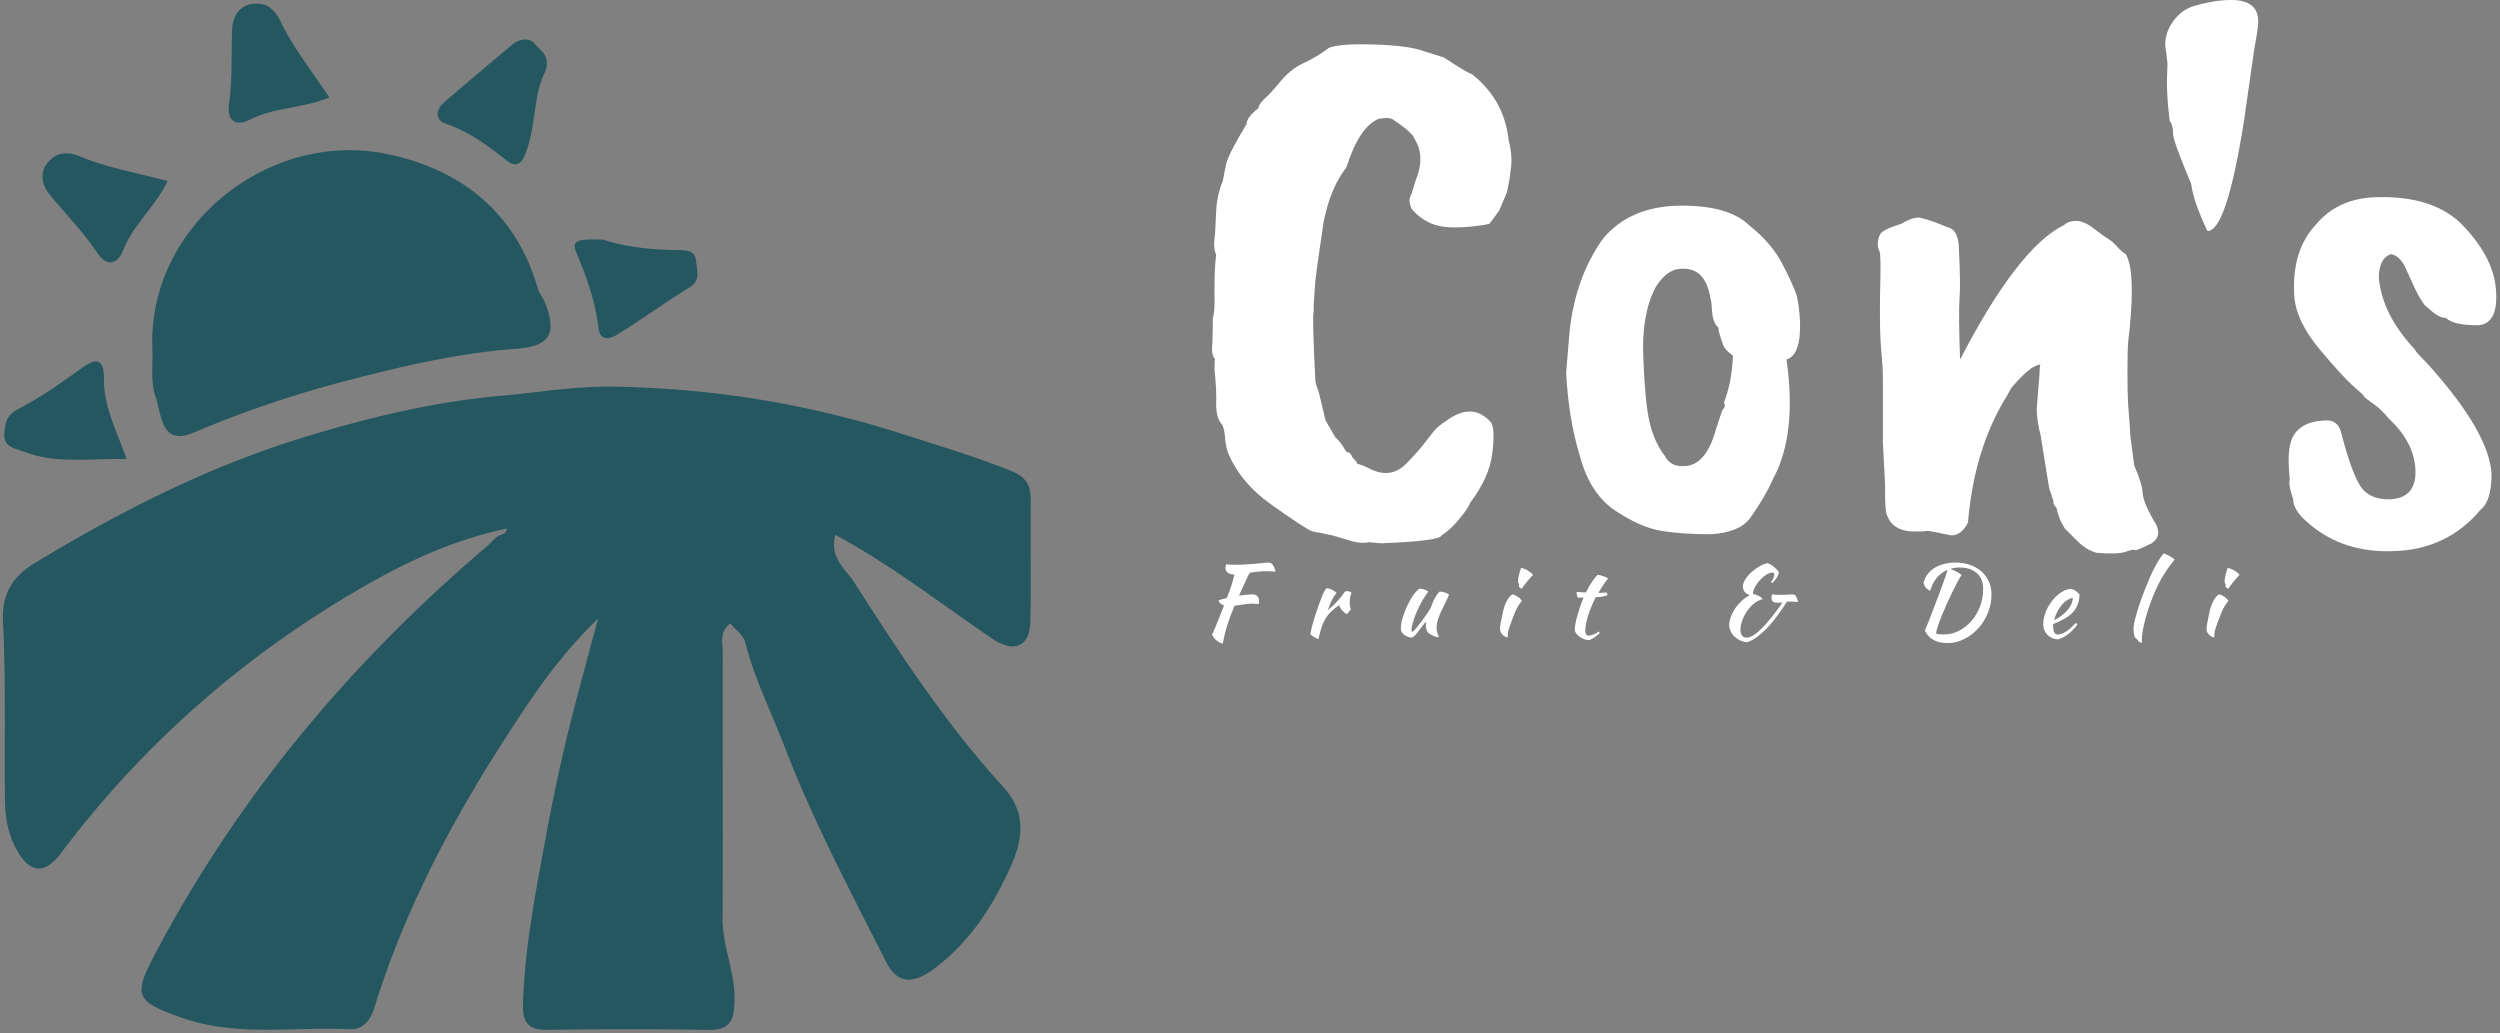 <svg data-v-423bf9ae="" xmlns="http://www.w3.org/2000/svg" viewBox="0 0 271 112" class="iconLeftSlogan"><rect x="0" y="0" width="271" height="112" fill="#808080" stroke="none"/><!----><!----><!----><g data-v-423bf9ae="" id="052e20ab-0300-4fdd-aadb-a5a6cfbcaabb" fill="#FFFFFF" transform="matrix(6.109,0,0,6.109,128.047,-24.559)"><path d="M2.62 4.87L2.62 4.87L2.62 4.87Q2.81 4.79 3.43 4.81L3.43 4.81L3.43 4.81Q4.05 4.83 4.31 4.93L4.31 4.93L4.66 5.04L4.66 5.04Q5.10 5.33 5.15 5.33L5.15 5.33L5.15 5.33Q5.73 5.78 5.81 6.51L5.81 6.51L5.81 6.51Q5.89 6.82 5.84 7.07L5.84 7.07L5.84 7.07Q5.84 7.15 5.78 7.43L5.78 7.43L5.64 7.76L5.47 7.99L5.47 7.99Q5.39 8.01 5.38 8.01L5.38 8.01L5.38 8.01Q4.86 8.09 4.58 8.03L4.58 8.03L4.58 8.03Q4.30 7.97 4.09 7.73L4.09 7.73L4.09 7.73Q4.05 7.64 4.05 7.57L4.05 7.57L4.05 7.57Q4.06 7.50 4.09 7.45L4.09 7.45L4.16 7.22L4.16 7.22Q4.34 6.78 4.13 6.47L4.13 6.47L4.13 6.47Q4.13 6.43 3.99 6.31L3.99 6.31L3.99 6.31Q3.85 6.20 3.77 6.15L3.77 6.15L3.77 6.15Q3.70 6.09 3.50 6.13L3.50 6.13L3.50 6.13Q3.16 6.27 2.93 6.99L2.93 6.99L2.93 6.99Q2.65 7.35 2.53 7.94L2.53 7.94L2.53 7.94Q2.37 8.99 2.37 9.13L2.37 9.13L2.35 9.44L2.35 9.56L2.35 9.56Q2.32 9.59 2.38 10.78L2.38 10.78L2.38 10.78Q2.39 10.85 2.44 10.98L2.44 10.98L2.44 10.98Q2.48 11.13 2.56 11.48L2.56 11.48L2.74 11.79L2.74 11.79Q2.81 11.83 2.93 12.04L2.93 12.04L2.93 12.04Q3.00 12.04 3.04 12.14L3.04 12.14L3.04 12.14Q3.14 12.24 3.12 12.25L3.12 12.25L3.12 12.25Q3.19 12.26 3.33 12.33L3.33 12.33L3.33 12.33Q3.71 12.53 3.99 12.25L3.99 12.25L3.99 12.25Q4.09 12.15 4.24 11.98L4.24 11.98L4.24 11.98Q4.38 11.80 4.46 11.70L4.46 11.70L4.46 11.70Q4.54 11.59 4.70 11.49L4.70 11.49L4.70 11.49Q5.17 11.14 5.50 11.52L5.50 11.52L5.50 11.52Q5.57 11.63 5.52 12.06L5.52 12.06L5.52 12.06Q5.47 12.49 5.12 12.95L5.12 12.95L5.12 12.95Q5.10 13.03 4.94 13.22L4.94 13.22L4.94 13.22Q4.79 13.41 4.62 13.52L4.62 13.52L4.62 13.52Q4.59 13.62 3.56 13.66L3.56 13.66L3.56 13.66Q3.50 13.66 3.33 13.64L3.33 13.64L3.33 13.64Q3.18 13.68 2.92 13.59L2.92 13.59L2.92 13.59Q2.66 13.51 2.63 13.51L2.63 13.51L2.45 13.47L2.45 13.47Q2.34 13.47 2.23 13.40L2.23 13.40L2.23 13.40Q2.11 13.33 1.85 13.15L1.85 13.15L1.85 13.15Q1.60 12.98 1.46 12.87L1.46 12.87L1.46 12.87Q1.04 12.53 0.85 12.10L0.85 12.10L0.85 12.10Q0.80 12.00 0.78 11.82L0.78 11.82L0.78 11.82Q0.77 11.65 0.73 11.56L0.73 11.56L0.73 11.56Q0.62 11.45 0.62 11.20L0.62 11.20L0.62 11.20Q0.63 10.95 0.59 10.58L0.59 10.58L0.59 10.58Q0.59 10.42 0.60 10.39L0.60 10.39L0.60 10.39Q0.53 10.32 0.55 10.14L0.55 10.14L0.55 10.14Q0.56 9.97 0.56 9.66L0.56 9.66L0.56 9.66Q0.60 9.58 0.59 9.16L0.59 9.16L0.59 9.16Q0.59 8.75 0.62 8.54L0.62 8.54L0.62 8.54Q0.56 8.41 0.60 8.18L0.60 8.18L0.62 7.76L0.62 7.76Q0.63 7.50 0.74 7.22L0.74 7.22L0.74 7.22Q0.76 7.10 0.80 6.92L0.80 6.92L0.80 6.92Q0.84 6.75 1.16 6.22L1.16 6.22L1.16 6.22Q1.16 6.10 1.37 5.94L1.37 5.94L1.37 5.94Q1.37 5.88 1.48 5.77L1.48 5.77L1.48 5.77Q1.60 5.66 1.74 5.49L1.74 5.49L1.74 5.49Q1.93 5.25 2.17 5.14L2.17 5.14L2.17 5.14Q2.41 5.03 2.62 4.87ZM9.39 9.31L9.39 9.31L9.39 9.31Q9.30 8.75 8.85 8.79L8.85 8.79L8.85 8.79Q8.60 8.81 8.41 9.13L8.41 9.13L8.41 9.13Q8.16 9.62 8.20 10.39L8.20 10.39L8.20 10.39Q8.23 11.17 8.31 11.51L8.31 11.51L8.31 11.51Q8.39 11.86 8.58 12.11L8.58 12.11L8.58 12.11Q8.69 12.31 8.92 12.29L8.92 12.29L8.92 12.29Q9.31 12.29 9.49 11.63L9.49 11.63L9.60 11.30L9.60 11.30Q9.67 11.23 9.63 11.16L9.63 11.16L9.63 11.16Q9.77 10.81 9.79 10.33L9.79 10.33L9.79 10.33Q9.65 10.23 9.62 10.15L9.62 10.15L9.62 10.15Q9.53 9.91 9.53 9.83L9.53 9.83L9.53 9.83Q9.44 9.76 9.42 9.56L9.42 9.56L9.42 9.56Q9.41 9.37 9.39 9.31ZM6.83 10.63L6.83 10.63L6.89 9.91L6.89 9.91Q6.99 8.95 7.48 8.26L7.48 8.26L7.48 8.26Q7.95 7.69 8.82 7.67L8.82 7.67L8.90 7.67L8.90 7.67Q9.72 7.67 10.08 8.02L10.08 8.02L10.08 8.02Q10.47 8.33 10.66 8.69L10.66 8.69L10.66 8.69Q10.85 9.06 10.91 9.23L10.91 9.23L10.91 9.23Q10.96 9.39 10.98 9.72L10.98 9.72L10.98 9.72Q11.00 10.32 10.74 10.40L10.74 10.40L10.74 10.40Q10.93 11.73 10.50 12.52L10.50 12.52L10.50 12.52Q10.36 12.84 10.09 13.22L10.09 13.22L10.09 13.22Q9.90 13.47 9.39 13.50L9.39 13.50L9.39 13.50Q8.89 13.50 8.52 13.44L8.52 13.44L8.52 13.44Q8.15 13.38 7.70 13.08L7.70 13.08L7.70 13.08Q7.25 12.78 7.07 12.10L7.07 12.10L7.07 12.10Q6.87 11.44 6.83 10.63ZM15.48 12.92L15.48 12.92L15.40 12.68L15.25 11.75L15.25 11.75Q15.18 11.48 15.18 11.27L15.18 11.27L15.23 10.65L15.23 10.65Q15.23 10.50 15.25 10.49L15.25 10.49L15.25 10.49Q15.08 10.49 14.74 10.89L14.74 10.89L14.74 10.89Q14.71 10.93 14.66 11.03L14.66 11.03L14.66 11.03Q14.07 11.97 13.96 13.29L13.96 13.29L13.96 13.29Q13.85 13.52 13.66 13.52L13.66 13.52L13.66 13.52Q13.29 13.44 13.24 13.44L13.24 13.44L13.15 13.45L12.96 13.45L12.96 13.45Q12.64 13.43 12.54 13.20L12.54 13.20L12.54 13.20Q12.49 13.13 12.49 12.84L12.49 12.84L12.49 12.64L12.45 11.87L12.45 10.72L12.45 10.72Q12.45 10.53 12.42 10.23L12.42 10.23L12.42 10.23Q12.39 9.91 12.40 9.22L12.40 9.22L12.40 9.22Q12.42 8.53 12.39 8.48L12.39 8.48L12.39 8.48Q12.36 8.43 12.36 8.34L12.36 8.34L12.36 8.34Q12.36 8.26 12.40 8.18L12.40 8.18L12.40 8.18Q12.45 8.09 12.78 7.99L12.78 7.99L12.78 7.99Q12.96 7.88 13.09 7.88L13.09 7.88L13.09 7.88Q13.29 7.92 13.59 8.05L13.59 8.05L13.59 8.05Q13.80 8.09 13.80 8.46L13.80 8.46L13.80 8.46Q13.83 9.06 13.81 9.32L13.81 9.32L13.81 9.32Q13.79 9.59 13.82 10.40L13.82 10.40L13.82 10.40Q14.85 8.41 15.67 8.01L15.67 8.01L15.67 8.01Q15.74 7.94 15.88 7.94L15.88 7.94L15.88 7.94Q16.02 7.94 16.20 8.08L16.20 8.08L16.20 8.08Q16.38 8.22 16.45 8.26L16.45 8.26L16.45 8.26Q16.52 8.30 16.61 8.40L16.61 8.40L16.61 8.40Q16.70 8.50 16.76 8.53L16.76 8.53L16.76 8.53Q16.93 8.81 16.83 9.84L16.83 9.84L16.83 9.84Q16.81 10.00 16.80 10.11L16.80 10.11L16.80 10.11Q16.79 10.23 16.79 10.63L16.79 10.63L16.79 10.63Q16.79 11.02 16.80 11.17L16.80 11.17L16.80 11.17Q16.84 11.66 16.84 11.75L16.84 11.75L16.91 12.28L16.91 12.28Q17.05 12.60 17.06 12.77L17.06 12.77L17.06 12.77Q17.07 12.95 17.30 13.33L17.30 13.33L17.30 13.33Q17.40 13.54 17.22 13.66L17.22 13.66L17.22 13.66Q16.94 13.80 16.92 13.78L16.92 13.78L16.92 13.78Q16.90 13.76 16.76 13.81L16.76 13.81L16.76 13.81Q16.62 13.86 16.25 13.83L16.25 13.83L16.25 13.83Q16.07 13.79 15.89 13.61L15.89 13.61L15.68 13.40L15.68 13.40Q15.57 13.23 15.53 13.03L15.53 13.03L15.53 13.03Q15.46 12.96 15.48 12.92ZM17.49 5.46L17.50 5.14L17.46 4.82L17.46 4.82Q17.46 4.59 17.60 4.40L17.60 4.40L17.60 4.40Q17.74 4.20 17.96 4.13L17.96 4.13L17.96 4.13Q18.33 4.02 18.63 4.02L18.63 4.02L18.63 4.02Q19.11 4.02 19.11 4.40L19.11 4.40L19.11 4.40Q19.11 4.52 19.04 4.89L19.04 4.89L18.86 6.15L18.86 6.15Q18.55 8.12 18.21 8.12L18.21 8.12L18.21 8.12Q17.96 7.60 17.92 7.28L17.92 7.28L17.92 7.28Q17.60 6.52 17.60 6.40L17.60 6.40L17.60 6.40Q17.60 6.23 17.54 6.17L17.54 6.17L17.54 6.17Q17.49 5.78 17.49 5.46L17.49 5.46ZM20.13 8.01L20.13 8.01L20.13 8.01Q20.51 7.55 21.17 7.52L21.17 7.52L21.17 7.52Q22.25 7.48 22.77 8.05L22.77 8.05L22.77 8.05Q23.30 8.62 23.33 9.18L23.33 9.18L23.33 9.18Q23.37 9.74 23.04 9.79L23.04 9.79L23.04 9.79Q22.58 9.80 22.44 9.66L22.44 9.66L22.44 9.66Q22.32 9.67 22.12 9.48L22.12 9.48L22.12 9.48Q22.04 9.44 21.90 9.16L21.90 9.16L21.74 8.81L21.74 8.81Q21.63 8.55 21.46 8.53L21.46 8.53L21.46 8.53Q21.25 8.61 21.25 8.95L21.25 8.95L21.25 8.95Q21.31 9.60 21.88 10.21L21.88 10.21L21.88 10.21Q21.88 10.21 21.90 10.24L21.90 10.24L21.90 10.24Q21.92 10.28 22.11 10.47L22.11 10.47L22.11 10.47Q23.21 11.69 23.25 12.43L23.25 12.43L23.25 12.43Q23.25 12.91 23.06 13.06L23.06 13.06L23.06 13.06Q22.46 13.78 21.49 13.80L21.49 13.80L21.49 13.80Q20.52 13.83 19.89 13.20L19.89 13.20L19.89 13.20Q19.73 13.03 19.73 12.88L19.73 12.88L19.73 12.88Q19.64 12.61 19.67 12.53L19.67 12.53L19.67 12.53Q19.63 12.14 19.67 11.94L19.67 11.94L19.67 11.94Q19.75 11.49 20.33 11.48L20.33 11.48L20.33 11.48Q20.54 11.48 20.59 11.73L20.59 11.73L20.59 11.73Q20.78 12.45 20.94 12.67L20.94 12.67L20.94 12.67Q21.10 12.89 21.46 12.88L21.46 12.88L21.46 12.88Q21.92 12.85 21.90 12.36L21.90 12.36L21.90 12.36Q21.88 11.87 21.43 11.45L21.43 11.45L21.43 11.45Q21.29 11.28 21.16 11.19L21.16 11.19L21.16 11.19Q21.03 11.10 20.99 11.06L20.99 11.06L20.99 11.06Q20.97 11.02 20.92 10.98L20.92 10.98L20.92 10.98Q20.64 10.75 20.21 10.23L20.21 10.23L20.21 10.23Q19.78 9.72 19.75 9.27L19.75 9.27L19.75 9.27Q19.70 8.47 20.13 8.01Z"></path></g><!----><g data-v-423bf9ae="" id="5f860813-e65c-4012-995f-5875614cc0a0" transform="matrix(1.112,0,0,1.112,0.31,0.395)" stroke="none" fill="#245760"><path fill-rule="evenodd" clip-rule="evenodd" d="M81.15 51.783c-.604 2.233.995 3.315 1.83 4.615 4.447 6.934 8.947 13.84 14.532 19.946 2.996 3.279 1.381 6.591-.166 9.636-1.57 3.088-3.653 5.908-6.517 8.064-2.077 1.563-3.633 1.546-4.737-.645-3.49-6.926-7.141-13.781-9.92-21.044-1.288-3.367-2.933-6.598-3.816-10.127-.168-.672-.936-1.195-1.443-1.806-1.105.832-.732 1.927-.734 2.839-.034 8.633.038 17.264-.021 25.895-.018 2.736 1.222 5.225 1.168 7.985-.037 1.992-.417 2.942-2.615 2.901-5.218-.1-10.439-.081-15.657-.005-1.885.029-2.405-.788-2.352-2.533.167-5.488 1.222-10.825 2.218-16.208.771-4.18 1.653-8.317 2.721-12.423.708-2.723 1.446-5.438 2.374-8.918-3.972 3.834-6.559 7.814-9.095 11.75-5.273 8.184-9.797 16.77-12.692 26.133-.349 1.13-1.01 2.212-2.472 2.14-5.545-.27-11.145.796-16.618-1.223-3.984-1.466-4.458-1.994-2.484-5.765 8.139-15.549 19.194-28.745 32.53-40.085.379-.323.682-.756 1.1-.999.35-.204.814-.209.854-.743-5.052 1.062-9.531 3.119-13.791 5.56C23.699 63.392 13.761 72.049 5.672 82.8c-1.692 2.247-3.142 1.91-4.41-.48C.41 80.713.22 79.12.203 77.433c-.061-5.722.096-11.451-.19-17.159-.141-2.788.977-4.457 3.132-5.761 8.177-4.945 16.688-9.294 25.807-12.117 6.39-1.977 12.923-3.582 19.702-4.179 3.562-.313 7.113-.934 10.709-.881 9.571.136 18.912 1.614 28.059 4.533 3.633 1.158 7.266 2.249 10.815 3.66 1.518.604 1.977 1.415 1.961 2.89-.042 3.915.042 7.83-.031 11.743-.046 2.5-1.55 3.209-3.722 1.738-4.96-3.359-9.679-7.079-15.295-10.117zM14.57 33.555c-.41-11.856 11.273-21.209 22.737-18.924 7.222 1.44 12.723 5.651 14.868 13.225.131.461.508.847.684 1.3 1.207 3.109.391 4.252-2.849 4.491-5.72.421-11.27 1.742-16.815 3.191a107.431 107.431 0 0 0-14.641 4.995c-3.17 1.337-3.092-1.883-3.668-3.512-.511-1.445-.241-3.167-.316-4.766zM52.861 6.658c-1.176 2.178-.836 5.295-1.963 8.076-.509 1.257-1.198 1.021-1.778.562-1.834-1.447-3.66-2.815-5.929-3.586-1.025-.349-1.057-1.334-.179-2.088a632.215 632.215 0 0 1 6.685-5.661c.697-.581 1.729-.633 2.164-.036.469.644 1.596 1.082 1 2.733zM58.553 23.01c2.067.715 4.734.995 7.444 1.019.67.007 1.489.063 1.571 1.029.08.938.525 1.896-.67 2.629-2.389 1.467-4.657 3.129-7.048 4.594-.574.351-1.618.736-1.78-.64-.303-2.556-1.142-4.938-2.139-7.301-.509-1.208-.083-1.444 2.622-1.33zM12.071 44.405c-3.534-.112-6.828.511-10.03-.733-.91-.353-1.997-.417-1.894-1.84.074-1.037.253-1.74 1.375-2.325 2.137-1.113 4.141-2.509 6.096-3.931 1.636-1.19 2.251-.876 2.24 1.108-.013 2.602 1.196 4.873 2.213 7.721zM16.066 17.293c-1.277 2.597-3.396 4.29-4.356 6.785-.415 1.075-1.402 1.855-2.553.148-1.333-1.979-3.026-3.715-4.559-5.56-.863-1.038-1.029-2.272-.167-3.237.767-.857 1.708-1.108 3.136-.516 2.608 1.082 5.46 1.568 8.499 2.38zM31.824 9.15c-2.681 1.091-5.389.946-7.765 2.171-1.025.528-2.281.454-2.005-1.587.32-2.365.21-4.786.292-7.184.046-1.349.743-2.382 2.029-2.529 1.143-.131 2.012.308 2.685 1.7 1.227 2.543 3.034 4.802 4.764 7.429z"></path></g><!----><g data-v-423bf9ae="" id="fa854f40-c49e-4755-9dc4-fe8a0b357d50" fill="#FFFFFF" transform="matrix(0.766,0,0,0.766,130.17,57.273)"><path d="M7.28 9.34L7.28 9.34L7.28 9.34Q7.73 9.34 7.99 9.59L7.99 9.59L7.99 9.59Q8.25 9.84 8.25 10.29L8.25 10.29L8.25 10.29Q8.25 10.40 8.23 10.52L8.23 10.52L8.23 10.52Q8.22 10.64 8.18 10.72L8.18 10.72L8.18 10.72Q7.99 10.70 7.77 10.68L7.77 10.68L7.77 10.68Q7.55 10.65 7.24 10.65L7.24 10.65L7.24 10.65Q6.61 10.65 5.98 10.77L5.98 10.77L5.98 10.77Q5.35 10.88 4.77 10.95L4.77 10.95L4.77 10.95Q4.14 12.43 3.74 13.73L3.74 13.73L3.74 13.73Q3.33 15.04 3.11 16.31L3.11 16.31L3.11 16.31Q2.63 16.20 2.27 15.90L2.27 15.90L2.27 15.90Q1.90 15.61 1.58 15.08L1.58 15.08L1.58 15.08Q1.68 14.85 1.82 14.54L1.82 14.54L1.82 14.54Q1.96 14.22 2.16 13.74L2.16 13.74L2.16 13.74Q2.35 13.26 2.63 12.56L2.63 12.56L2.63 12.56Q2.90 11.87 3.28 10.91L3.28 10.91L3.28 10.91Q2.69 10.71 2.51 10.22L2.51 10.22L2.51 10.22Q2.58 10.15 2.90 10.06L2.90 10.06L2.90 10.06Q3.22 9.97 3.68 9.86L3.68 9.86L3.68 9.86Q3.89 9.31 4.05 8.88L4.05 8.88L4.05 8.88Q4.20 8.46 4.33 8.07L4.33 8.07L4.33 8.07Q4.45 7.69 4.56 7.32L4.56 7.32L4.56 7.32Q4.66 6.94 4.75 6.52L4.75 6.52L4.68 6.52L4.68 6.52Q4.14 6.52 3.81 6.27L3.81 6.27L3.81 6.27Q3.49 6.02 3.49 5.61L3.49 5.61L3.49 5.61Q3.49 5.50 3.52 5.35L3.52 5.35L3.52 5.35Q3.56 5.19 3.61 5.08L3.61 5.08L3.61 5.08Q3.88 5.12 4.14 5.14L4.14 5.14L4.14 5.14Q4.40 5.15 4.82 5.15L4.82 5.15L4.82 5.15Q5.70 5.15 6.47 5.10L6.47 5.10L6.47 5.10Q7.24 5.05 7.86 5.00L7.86 5.00L7.86 5.00Q8.48 4.94 8.93 4.89L8.93 4.89L8.93 4.89Q9.38 4.84 9.62 4.84L9.62 4.84L9.62 4.84Q9.94 4.84 10.19 5.18L10.19 5.18L10.19 5.18Q10.44 5.52 10.58 6.13L10.58 6.13L10.58 6.13Q10.14 6.09 9.86 6.08L9.86 6.08L9.86 6.08Q9.59 6.06 9.38 6.06L9.38 6.06L9.38 6.06Q8.67 6.06 8.07 6.13L8.07 6.13L8.07 6.13Q7.48 6.19 6.94 6.27L6.94 6.27L6.94 6.27Q6.86 6.40 6.75 6.59L6.75 6.59L6.75 6.59Q6.65 6.79 6.48 7.15L6.48 7.15L6.48 7.15Q6.31 7.50 6.05 8.08L6.05 8.08L6.05 8.08Q5.80 8.65 5.40 9.53L5.40 9.53L5.40 9.53Q5.95 9.45 6.45 9.39L6.45 9.39L6.45 9.39Q6.94 9.34 7.28 9.34ZM15.50 14.90L15.50 14.90L15.50 14.90Q15.57 14.49 15.74 13.82L15.74 13.82L15.74 13.82Q15.92 13.16 16.16 12.41L16.16 12.41L16.16 12.41Q16.39 11.66 16.66 10.91L16.66 10.91L16.66 10.91Q16.93 10.15 17.18 9.55L17.18 9.55L17.18 9.55Q17.36 9.11 17.50 8.87L17.50 8.87L17.50 8.87Q17.64 8.62 17.81 8.46L17.81 8.46L17.81 8.46Q18.00 8.48 18.21 8.55L18.21 8.55L18.21 8.55Q18.42 8.62 18.62 8.72L18.62 8.72L18.62 8.72Q18.82 8.82 18.97 8.93L18.97 8.93L18.97 8.93Q19.12 9.03 19.21 9.13L19.21 9.13L19.21 9.13Q18.83 9.58 18.54 10.15L18.54 10.15L18.54 10.15Q18.26 10.72 17.96 11.62L17.96 11.62L17.96 11.62Q18.72 10.95 19.30 10.33L19.30 10.33L19.30 10.33Q19.88 9.72 20.38 8.96L20.38 8.96L20.38 8.96Q20.47 8.89 20.68 8.89L20.68 8.89L20.68 8.89Q20.87 8.89 21.06 8.95L21.06 8.95L21.06 8.95Q21.24 9.02 21.31 9.13L21.31 9.13L21.31 9.13Q21.06 9.80 21.06 10.46L21.06 10.46L21.06 10.46Q21.06 11.07 21.24 11.38L21.24 11.38L21.24 11.38Q21.22 11.47 21.05 11.70L21.05 11.70L21.05 11.70Q20.87 11.94 20.66 12.15L20.66 12.15L20.66 12.15Q20.29 11.96 19.99 11.61L19.99 11.61L19.99 11.61Q19.70 11.27 19.56 10.86L19.56 10.86L19.56 10.86Q18.90 11.33 18.44 11.77L18.44 11.77L18.44 11.77Q17.98 12.21 17.65 12.75L17.65 12.75L17.65 12.75Q17.32 13.29 17.09 13.99L17.09 13.99L17.09 13.99Q16.86 14.69 16.65 15.65L16.65 15.65L16.65 15.65Q16.52 15.64 16.34 15.56L16.34 15.56L16.34 15.56Q16.17 15.48 15.99 15.37L15.99 15.37L15.99 15.37Q15.82 15.26 15.68 15.13L15.68 15.13L15.68 15.13Q15.54 15.01 15.50 14.90ZM32.28 14.87L32.28 14.87L32.28 14.87Q32.02 14.64 31.93 14.31L31.93 14.31L31.93 14.31Q31.84 13.97 31.84 13.73L31.84 13.73L31.84 13.73Q31.84 13.44 31.91 13.23L31.91 13.23L31.91 13.23Q31.85 13.23 31.65 13.45L31.65 13.45L31.65 13.45Q31.46 13.68 31.23 13.99L31.23 13.99L31.23 13.99Q31.00 14.29 30.77 14.59L30.77 14.59L30.77 14.59Q30.55 14.88 30.44 15.02L30.44 15.02L30.44 15.02Q30.25 15.22 30.09 15.33L30.09 15.33L30.09 15.33Q29.93 15.44 29.83 15.46L29.83 15.46L29.83 15.46Q29.61 15.44 29.36 15.37L29.36 15.37L29.36 15.37Q29.12 15.29 28.90 15.15L28.90 15.15L28.90 15.15Q28.69 15.01 28.52 14.81L28.52 14.81L28.52 14.81Q28.36 14.62 28.31 14.36L28.31 14.36L28.31 14.36Q28.31 13.97 28.33 13.72L28.33 13.72L28.33 13.72Q28.35 13.47 28.42 13.17L28.42 13.17L28.42 13.17Q28.55 12.64 28.79 11.97L28.79 11.97L28.79 11.97Q29.04 11.30 29.36 10.65L29.36 10.65L29.36 10.65Q29.68 10.00 30.08 9.43L30.08 9.43L30.08 9.43Q30.48 8.86 30.93 8.54L30.93 8.54L30.93 8.54Q31.05 8.54 31.22 8.56L31.22 8.56L31.22 8.56Q31.39 8.58 31.56 8.64L31.56 8.64L31.56 8.64Q31.74 8.69 31.90 8.77L31.90 8.77L31.90 8.77Q32.06 8.85 32.17 8.97L32.17 8.97L32.17 8.97Q32.05 9.11 31.53 9.91L31.53 9.91L31.53 9.91Q31.02 10.71 30.39 12.21L30.39 12.21L30.39 12.21Q30.32 12.36 30.23 12.66L30.23 12.66L30.23 12.66Q30.13 12.95 30.03 13.27L30.03 13.27L30.03 13.27Q29.93 13.59 29.87 13.90L29.87 13.90L29.87 13.90Q29.81 14.21 29.81 14.39L29.81 14.39L29.81 14.39Q29.81 14.50 29.84 14.56L29.84 14.56L29.84 14.56Q29.88 14.62 29.90 14.64L29.90 14.64L29.90 14.64Q30.11 14.56 30.44 14.18L30.44 14.18L30.44 14.18Q30.76 13.80 31.33 13.02L31.33 13.02L31.33 13.02Q31.47 12.82 31.66 12.57L31.66 12.57L31.66 12.57Q31.85 12.32 32.05 12.03L32.05 12.03L32.05 12.03Q32.24 11.75 32.42 11.44L32.42 11.44L32.42 11.44Q32.59 11.13 32.70 10.82L32.70 10.82L32.70 10.82Q32.76 10.65 32.85 10.42L32.85 10.42L32.85 10.42Q32.94 10.19 33.07 9.94L33.07 9.94L33.07 9.94Q33.21 9.69 33.38 9.43L33.38 9.43L33.38 9.43Q33.56 9.17 33.80 8.95L33.80 8.95L33.80 8.95Q33.98 8.95 34.19 8.99L34.19 8.99L34.19 8.99Q34.40 9.03 34.59 9.09L34.59 9.09L34.59 9.09Q34.78 9.16 34.92 9.23L34.92 9.23L34.92 9.23Q35.06 9.31 35.13 9.39L35.13 9.39L35.13 9.39Q34.87 10.01 34.57 10.61L34.57 10.61L34.57 10.61Q34.26 11.21 33.99 11.79L33.99 11.79L33.99 11.79Q33.73 12.38 33.54 12.95L33.54 12.95L33.54 12.95Q33.36 13.52 33.36 14.07L33.36 14.07L33.36 14.07Q33.36 14.36 33.41 14.58L33.41 14.58L33.41 14.58Q33.46 14.80 33.52 14.95L33.52 14.95L33.52 14.95Q33.57 15.09 33.62 15.19L33.62 15.19L33.62 15.19Q33.67 15.29 33.67 15.36L33.67 15.36L33.67 15.36Q33.67 15.37 33.64 15.40L33.64 15.40L33.64 15.40Q33.63 15.41 33.61 15.41L33.61 15.41L33.61 15.41Q33.52 15.41 33.36 15.37L33.36 15.37L33.36 15.37Q33.21 15.33 33.02 15.25L33.02 15.25L33.02 15.25Q32.83 15.18 32.64 15.08L32.64 15.08L32.64 15.08Q32.45 14.98 32.28 14.87ZM42.34 14.24L42.34 14.24L42.34 14.24Q42.34 14.11 42.36 13.92L42.36 13.92L42.36 13.92Q42.38 13.73 42.43 13.42L42.43 13.42L42.43 13.42Q42.49 13.10 42.58 12.66L42.58 12.66L42.58 12.66Q42.67 12.21 42.81 11.58L42.81 11.58L42.81 11.58Q42.84 11.44 42.94 11.13L42.94 11.13L42.94 11.13Q43.04 10.82 43.20 10.48L43.20 10.48L43.20 10.48Q43.36 10.14 43.59 9.81L43.59 9.81L43.59 9.81Q43.82 9.49 44.14 9.34L44.14 9.34L44.14 9.34Q44.38 9.39 44.77 9.63L44.77 9.63L44.77 9.63Q45.16 9.86 45.44 10.26L45.44 10.26L45.44 10.26Q45.12 10.63 44.91 10.99L44.91 10.99L44.91 10.99Q44.69 11.35 44.51 11.75L44.51 11.75L44.51 11.75Q44.34 12.14 44.19 12.56L44.19 12.56L44.19 12.56Q44.04 12.98 43.86 13.44L43.86 13.44L43.86 13.44Q43.71 13.83 43.58 14.25L43.58 14.25L43.58 14.25Q43.46 14.66 43.44 14.97L43.44 14.97L43.44 14.97Q43.44 15.22 43.44 15.32L43.44 15.32L43.44 15.32Q43.43 15.43 43.36 15.43L43.36 15.43L43.36 15.43Q43.30 15.43 43.13 15.36L43.13 15.36L43.13 15.36Q42.97 15.29 42.79 15.14L42.79 15.14L42.79 15.14Q42.62 14.99 42.48 14.77L42.48 14.77L42.48 14.77Q42.34 14.55 42.34 14.24ZM45.01 8.16L45.01 8.16L45.01 8.16Q45.01 8.08 45.05 7.91L45.05 7.91L45.05 7.91Q44.98 7.84 44.93 7.70L44.93 7.70L44.93 7.70Q44.88 7.56 44.88 7.45L44.88 7.45L44.88 7.45Q44.88 7.32 44.92 7.11L44.92 7.11L44.92 7.11Q44.95 6.89 45.01 6.64L45.01 6.64L45.01 6.64Q45.07 6.38 45.15 6.11L45.15 6.11L45.15 6.11Q45.23 5.84 45.32 5.61L45.32 5.61L45.32 5.61Q45.49 5.61 45.73 5.71L45.73 5.71L45.73 5.71Q45.98 5.80 46.23 5.94L46.23 5.94L46.23 5.94Q46.48 6.09 46.69 6.27L46.69 6.27L46.69 6.27Q46.90 6.44 47.01 6.59L47.01 6.59L47.01 6.59Q46.86 6.75 46.61 7.02L46.61 7.02L46.61 7.02Q46.35 7.29 46.12 7.59L46.12 7.59L46.12 7.59Q45.88 7.90 45.68 8.16L45.68 8.16L45.68 8.16Q45.49 8.43 45.43 8.54L45.43 8.54L45.43 8.54Q45.26 8.51 45.14 8.39L45.14 8.39L45.14 8.39Q45.01 8.27 45.01 8.16ZM54.15 9.81L53.35 9.81L53.35 9.81Q53.28 9.73 53.23 9.46L53.23 9.46L53.23 9.46Q53.17 9.18 53.17 8.99L53.17 8.99L53.17 8.99Q53.54 9.02 53.87 9.04L53.87 9.04L53.87 9.04Q54.21 9.06 54.49 9.07L54.49 9.07L54.49 9.07Q54.70 8.65 54.94 8.24L54.94 8.24L54.94 8.24Q55.19 7.83 55.42 7.48L55.42 7.48L55.42 7.48Q55.65 7.14 55.85 6.90L55.85 6.90L55.85 6.90Q56.06 6.66 56.17 6.59L56.17 6.59L56.17 6.59Q56.31 6.59 56.53 6.64L56.53 6.64L56.53 6.64Q56.74 6.69 56.97 6.77L56.97 6.77L56.97 6.77Q57.19 6.85 57.37 6.93L57.37 6.93L57.37 6.93Q57.55 7.01 57.62 7.10L57.62 7.10L57.62 7.10Q57.20 7.63 56.90 8.09L56.90 8.09L56.90 8.09Q56.60 8.54 56.25 9.13L56.25 9.13L56.25 9.13Q56.53 9.13 56.82 9.11L56.82 9.11L56.82 9.11Q57.11 9.10 57.40 9.07L57.40 9.07L57.40 9.07Q57.47 9.14 57.51 9.25L57.51 9.25L57.51 9.25Q57.55 9.35 57.55 9.46L57.55 9.46L57.55 9.46Q56.87 9.72 55.89 9.74L55.89 9.74L55.89 9.74Q55.54 10.42 55.27 11.08L55.27 11.08L55.27 11.08Q54.99 11.75 54.80 12.36L54.80 12.36L54.80 12.36Q54.61 12.98 54.51 13.52L54.51 13.52L54.51 13.52Q54.40 14.07 54.40 14.50L54.40 14.50L54.40 14.50Q54.40 15.12 54.87 15.19L54.87 15.19L54.87 15.19Q55.29 15.13 55.66 14.98L55.66 14.98L55.66 14.98Q56.04 14.83 56.34 14.59L56.34 14.59L56.34 14.59Q56.42 14.71 56.43 14.80L56.43 14.80L56.43 14.80Q56.35 14.92 56.15 15.09L56.15 15.09L56.15 15.09Q55.94 15.26 55.71 15.42L55.71 15.42L55.71 15.42Q55.47 15.58 55.24 15.69L55.24 15.69L55.24 15.69Q55.02 15.81 54.91 15.82L54.91 15.82L54.91 15.82Q54.56 15.81 54.21 15.67L54.21 15.67L54.21 15.67Q53.86 15.53 53.57 15.32L53.57 15.32L53.57 15.32Q53.28 15.11 53.10 14.85L53.10 14.85L53.10 14.85Q52.92 14.59 52.92 14.34L52.92 14.34L52.92 14.34Q52.92 14 53.01 13.49L53.01 13.49L53.01 13.49Q53.10 12.98 53.27 12.38L53.27 12.38L53.27 12.38Q53.44 11.77 53.66 11.12L53.66 11.12L53.66 11.12Q53.89 10.46 54.15 9.81L54.15 9.81ZM81.70 10.53L81.70 10.53L81.70 10.53Q81.20 10.53 80.98 10.37L80.98 10.37L80.98 10.37Q80.75 10.21 80.75 9.86L80.75 9.86L80.75 9.86Q80.75 9.63 80.84 9.34L80.84 9.34L80.84 9.34Q81.10 9.38 81.35 9.39L81.35 9.39L81.35 9.39Q81.59 9.41 81.94 9.41L81.94 9.41L81.94 9.41Q82.39 9.41 82.69 9.40L82.69 9.40L82.69 9.40Q82.99 9.39 83.19 9.38L83.19 9.38L83.19 9.38Q83.40 9.37 83.52 9.36L83.52 9.36L83.52 9.36Q83.64 9.35 83.73 9.35L83.73 9.35L83.73 9.35Q84.07 9.35 84.22 9.60L84.22 9.60L84.22 9.60Q84.38 9.84 84.52 10.43L84.52 10.43L84.52 10.43Q84.11 10.39 83.85 10.37L83.85 10.37L83.85 10.37Q83.59 10.36 83.40 10.36L83.40 10.36L83.40 10.36Q83.26 10.36 83.15 10.37L83.15 10.37L83.15 10.37Q83.03 10.37 82.94 10.37L82.94 10.37L82.94 10.37Q82.45 11.16 81.81 12.06L81.81 12.06L81.81 12.06Q81.17 12.96 80.44 13.78L80.44 13.78L80.44 13.78Q79.70 14.59 78.90 15.22L78.90 15.22L78.90 15.22Q78.11 15.86 77.31 16.11L77.31 16.11L77.31 16.11Q76.76 16.06 76.31 15.85L76.31 15.85L76.31 15.85Q75.87 15.64 75.53 15.32L75.53 15.32L75.53 15.32Q75.19 15.01 75.00 14.60L75.00 14.60L75.00 14.60Q74.80 14.18 74.77 13.71L74.77 13.71L74.77 13.71Q74.79 13.05 75.05 12.40L75.05 12.40L75.05 12.40Q75.31 11.75 75.71 11.19L75.71 11.19L75.71 11.19Q76.12 10.63 76.63 10.18L76.63 10.18L76.63 10.18Q77.14 9.73 77.66 9.46L77.66 9.46L77.66 9.46Q77.14 9.24 76.92 8.93L76.92 8.93L76.92 8.93Q76.71 8.62 76.71 8.26L76.71 8.26L76.71 8.26Q76.71 7.76 77.06 7.20L77.06 7.20L77.06 7.20Q77.42 6.65 77.95 6.17L77.95 6.17L77.95 6.17Q78.48 5.70 79.09 5.36L79.09 5.36L79.09 5.36Q79.70 5.01 80.21 4.93L80.21 4.93L80.21 4.93Q80.35 4.96 80.60 5.10L80.60 5.10L80.60 5.10Q80.86 5.25 81.12 5.46L81.12 5.46L81.12 5.46Q81.37 5.67 81.57 5.89L81.57 5.89L81.57 5.89Q81.77 6.10 81.80 6.26L81.80 6.26L81.80 6.26Q81.77 6.43 81.68 6.64L81.68 6.64L81.68 6.64Q81.59 6.85 81.45 7.05L81.45 7.05L81.45 7.05Q81.31 7.25 81.16 7.43L81.16 7.43L81.16 7.43Q81.00 7.62 80.85 7.73L80.85 7.73L80.85 7.73Q80.71 7.69 80.68 7.59L80.68 7.59L80.68 7.59Q80.85 7.42 81.00 7.11L81.00 7.11L81.00 7.11Q81.16 6.79 81.16 6.51L81.16 6.51L81.16 6.51Q81.16 6.36 81.09 6.31L81.09 6.31L81.09 6.31Q81.02 6.26 80.86 6.26L80.86 6.26L80.86 6.26Q80.47 6.26 80.00 6.57L80.00 6.57L80.00 6.57Q79.52 6.87 79.11 7.34L79.11 7.34L79.11 7.34Q78.69 7.80 78.41 8.32L78.41 8.32L78.41 8.32Q78.13 8.85 78.13 9.28L78.13 9.28L78.13 9.28Q78.29 9.30 78.50 9.37L78.50 9.37L78.50 9.37Q78.72 9.45 78.93 9.56L78.93 9.56L78.93 9.56Q79.14 9.67 79.30 9.80L79.30 9.80L79.30 9.80Q79.46 9.93 79.51 10.02L79.51 10.02L79.51 10.02Q78.82 10.19 78.24 10.68L78.24 10.68L78.24 10.68Q77.66 11.17 77.24 11.80L77.24 11.80L77.24 11.80Q76.82 12.43 76.59 13.12L76.59 13.12L76.59 13.12Q76.36 13.80 76.36 14.35L76.36 14.35L76.36 14.35Q76.36 14.84 76.57 15.15L76.57 15.15L76.57 15.15Q76.78 15.47 77.22 15.47L77.22 15.47L77.22 15.47Q77.60 15.47 78.04 15.22L78.04 15.22L78.04 15.22Q78.48 14.98 78.95 14.57L78.95 14.57L78.95 14.57Q79.42 14.15 79.89 13.63L79.89 13.63L79.89 13.63Q80.36 13.10 80.80 12.55L80.80 12.55L80.80 12.55Q81.24 12.00 81.63 11.46L81.63 11.46L81.63 11.46Q82.01 10.92 82.32 10.47L82.32 10.47L82.32 10.47Q82.19 10.50 82.05 10.51L82.05 10.51L82.05 10.51Q81.90 10.53 81.70 10.53ZM102.45 14.45L102.45 14.45L102.45 14.45Q102.66 13.99 102.96 13.26L102.96 13.26L102.96 13.26Q103.25 12.53 103.57 11.68L103.57 11.68L103.57 11.68Q103.89 10.84 104.23 9.95L104.23 9.95L104.23 9.95Q104.57 9.06 104.86 8.26L104.86 8.26L104.86 8.26Q105.15 7.46 105.37 6.83L105.37 6.83L105.37 6.83Q105.59 6.20 105.69 5.87L105.69 5.87L105.69 5.87Q104.80 6.23 104.17 6.97L104.17 6.97L104.17 6.97Q103.54 7.71 103.22 8.83L103.22 8.83L103.22 8.83Q102.90 8.72 102.63 8.43L102.63 8.43L102.63 8.43Q102.37 8.15 102.28 7.71L102.28 7.71L102.28 7.71Q102.42 7.07 102.81 6.54L102.81 6.54L102.81 6.54Q103.19 6.01 103.78 5.63L103.78 5.63L103.78 5.63Q104.37 5.25 105.14 5.05L105.14 5.05L105.14 5.05Q105.91 4.84 106.79 4.84L106.79 4.84L106.79 4.84Q107.91 4.84 108.85 5.17L108.85 5.17L108.85 5.17Q109.79 5.50 110.46 6.09L110.46 6.09L110.46 6.09Q111.13 6.68 111.51 7.50L111.51 7.50L111.51 7.50Q111.89 8.33 111.89 9.34L111.89 9.34L111.89 9.34Q111.89 10.71 111.38 11.96L111.38 11.96L111.38 11.96Q110.88 13.20 110.02 14.15L110.02 14.15L110.02 14.15Q109.16 15.11 108.02 15.67L108.02 15.67L108.02 15.67Q106.89 16.24 105.64 16.24L105.64 16.24L105.64 16.24Q104.50 16.24 103.68 15.79L103.68 15.79L103.68 15.79Q102.86 15.33 102.45 14.45ZM107.39 5.54L107.39 5.54L107.39 5.54Q106.69 5.54 106.06 5.74L106.06 5.74L106.06 5.74Q106.68 5.96 107.09 6.21L107.09 6.21L107.09 6.21Q107.49 6.45 107.65 6.59L107.65 6.59L107.65 6.59Q107.53 6.75 107.32 7.14L107.32 7.14L107.32 7.14Q107.10 7.53 106.81 8.09L106.81 8.09L106.81 8.09Q106.53 8.65 106.20 9.32L106.20 9.32L106.20 9.32Q105.88 9.98 105.57 10.68L105.57 10.68L105.57 10.68Q104.78 12.46 104.42 13.48L104.42 13.48L104.42 13.48Q104.06 14.50 104.06 14.90L104.06 14.90L104.06 14.90Q104.26 14.97 104.54 14.99L104.54 14.99L104.54 14.99Q104.82 15.02 105.14 15.02L105.14 15.02L105.14 15.02Q106.27 15.02 107.29 14.50L107.29 14.50L107.29 14.50Q108.30 13.97 109.07 13.09L109.07 13.09L109.07 13.09Q109.83 12.21 110.27 11.04L110.27 11.04L110.27 11.04Q110.71 9.87 110.71 8.58L110.71 8.58L110.71 8.58Q110.71 7.14 109.82 6.34L109.82 6.34L109.82 6.34Q108.92 5.54 107.39 5.54ZM124.36 9.38L124.36 9.38L124.36 9.38Q124.31 10.25 124.05 10.87L124.05 10.87L124.05 10.87Q123.80 11.49 123.33 11.96L123.33 11.96L123.33 11.96Q122.86 12.43 122.19 12.81L122.19 12.81L122.19 12.81Q121.52 13.19 120.62 13.54L120.62 13.54L120.62 13.54Q120.62 13.62 120.62 13.71L120.62 13.71L120.62 13.71Q120.61 13.80 120.61 13.90L120.61 13.90L120.61 13.90Q120.61 14.08 120.64 14.28L120.64 14.28L120.64 14.28Q120.67 14.48 120.74 14.64L120.74 14.64L120.74 14.64Q120.81 14.81 120.93 14.92L120.93 14.92L120.93 14.92Q121.06 15.02 121.25 15.02L121.25 15.02L121.25 15.02Q121.63 15.02 122.00 14.85L122.00 14.85L122.00 14.85Q122.36 14.69 122.69 14.44L122.69 14.44L122.69 14.44Q123.02 14.20 123.30 13.91L123.30 13.91L123.30 13.91Q123.59 13.62 123.82 13.38L123.82 13.38L123.82 13.38Q123.96 13.51 124.05 13.62L124.05 13.62L124.05 13.62Q123.42 14.46 122.67 15.02L122.67 15.02L122.67 15.02Q121.93 15.57 121.25 15.72L121.25 15.72L121.25 15.72Q120.29 15.61 119.75 15.02L119.75 15.02L119.75 15.02Q119.21 14.42 119.21 13.58L119.21 13.58L119.21 13.58Q119.21 13.01 119.37 12.41L119.37 12.41L119.37 12.41Q119.53 11.82 119.82 11.26L119.82 11.26L119.82 11.26Q120.11 10.71 120.49 10.22L120.49 10.22L120.49 10.22Q120.88 9.73 121.32 9.37L121.32 9.37L121.32 9.37Q121.76 9.00 122.23 8.79L122.23 8.79L122.23 8.79Q122.70 8.58 123.16 8.58L123.16 8.58L123.16 8.58Q123.80 8.67 124.36 9.38ZM123.40 9.84L123.40 9.84L123.40 9.84Q123.02 9.90 122.61 10.15L122.61 10.15L122.61 10.15Q122.21 10.40 121.85 10.82L121.85 10.82L121.85 10.82Q121.49 11.24 121.20 11.80L121.20 11.80L121.20 11.80Q120.90 12.36 120.74 13.01L120.74 13.01L120.74 13.01Q121.86 12.45 122.60 11.63L122.60 11.63L122.60 11.63Q123.34 10.81 123.40 9.84ZM131.99 14.28L131.99 14.28L131.99 14.28Q131.99 13.66 132.29 12.55L132.29 12.55L132.29 12.55Q132.58 11.44 133.11 9.95L133.11 9.95L133.11 9.95Q133.98 7.59 134.74 6.01L134.74 6.01L134.74 6.01Q135.51 4.44 136.23 3.56L136.23 3.56L136.23 3.56Q136.40 3.58 136.65 3.70L136.65 3.70L136.65 3.70Q136.89 3.81 137.13 3.94L137.13 3.94L137.13 3.94Q137.37 4.07 137.56 4.21L137.56 4.21L137.56 4.21Q137.75 4.35 137.80 4.44L137.80 4.44L137.80 4.44Q136.71 5.73 135.88 7.21L135.88 7.21L135.88 7.21Q135.06 8.69 134.37 10.61L134.37 10.61L134.37 10.61Q133.78 12.26 133.48 13.59L133.48 13.59L133.48 13.59Q133.17 14.91 133.17 15.79L133.17 15.79L133.17 15.79Q133.17 16.03 133.17 16.09L133.17 16.09L133.17 16.09Q133.17 16.14 133.18 16.20L133.18 16.20L133.18 16.20Q132.99 16.17 132.85 16.10L132.85 16.10L132.85 16.10Q132.71 16.03 132.66 15.93L132.66 15.93L132.66 15.93Q132.64 15.86 132.51 15.73L132.51 15.73L132.51 15.73Q132.38 15.60 132.29 15.53L132.29 15.53L132.29 15.53Q132.16 15.44 132.08 15.09L132.08 15.09L132.08 15.09Q131.99 14.73 131.99 14.28ZM142.32 14.24L142.32 14.24L142.32 14.24Q142.32 14.11 142.34 13.92L142.34 13.92L142.34 13.92Q142.37 13.73 142.42 13.42L142.42 13.42L142.42 13.42Q142.48 13.10 142.57 12.66L142.57 12.66L142.57 12.66Q142.66 12.21 142.80 11.58L142.80 11.58L142.80 11.58Q142.83 11.44 142.93 11.13L142.93 11.13L142.93 11.13Q143.02 10.82 143.19 10.48L143.19 10.48L143.19 10.48Q143.35 10.14 143.58 9.81L143.58 9.81L143.58 9.81Q143.81 9.49 144.13 9.34L144.13 9.34L144.13 9.34Q144.37 9.39 144.76 9.63L144.76 9.63L144.76 9.63Q145.15 9.86 145.43 10.26L145.43 10.26L145.43 10.26Q145.11 10.63 144.89 10.99L144.89 10.99L144.89 10.99Q144.68 11.35 144.50 11.75L144.50 11.75L144.50 11.75Q144.33 12.14 144.18 12.56L144.18 12.56L144.18 12.56Q144.03 12.98 143.85 13.44L143.85 13.44L143.85 13.44Q143.70 13.83 143.57 14.25L143.57 14.25L143.57 14.25Q143.44 14.66 143.43 14.97L143.43 14.97L143.43 14.97Q143.43 15.22 143.42 15.32L143.42 15.32L143.42 15.32Q143.42 15.43 143.35 15.43L143.35 15.43L143.35 15.43Q143.29 15.43 143.12 15.36L143.12 15.36L143.12 15.36Q142.95 15.29 142.78 15.14L142.78 15.14L142.78 15.14Q142.60 14.99 142.46 14.77L142.46 14.77L142.46 14.77Q142.32 14.55 142.32 14.24ZM145.00 8.16L145.00 8.16L145.00 8.16Q145.00 8.08 145.04 7.91L145.04 7.91L145.04 7.91Q144.97 7.84 144.92 7.70L144.92 7.70L144.92 7.70Q144.87 7.56 144.87 7.45L144.87 7.45L144.87 7.45Q144.87 7.32 144.91 7.11L144.91 7.11L144.91 7.11Q144.94 6.89 145.00 6.64L145.00 6.64L145.00 6.64Q145.05 6.38 145.14 6.11L145.14 6.11L145.14 6.11Q145.22 5.84 145.31 5.61L145.31 5.61L145.31 5.61Q145.47 5.61 145.72 5.71L145.72 5.71L145.72 5.71Q145.96 5.80 146.22 5.94L146.22 5.94L146.22 5.94Q146.47 6.09 146.68 6.27L146.68 6.27L146.68 6.27Q146.89 6.44 147 6.59L147 6.59L147 6.59Q146.85 6.75 146.59 7.02L146.59 7.02L146.59 7.02Q146.34 7.29 146.10 7.59L146.10 7.59L146.10 7.59Q145.87 7.90 145.67 8.16L145.67 8.16L145.67 8.16Q145.47 8.43 145.42 8.54L145.42 8.54L145.42 8.54Q145.25 8.51 145.12 8.39L145.12 8.39L145.12 8.39Q145.00 8.27 145.00 8.16Z"></path></g></svg>